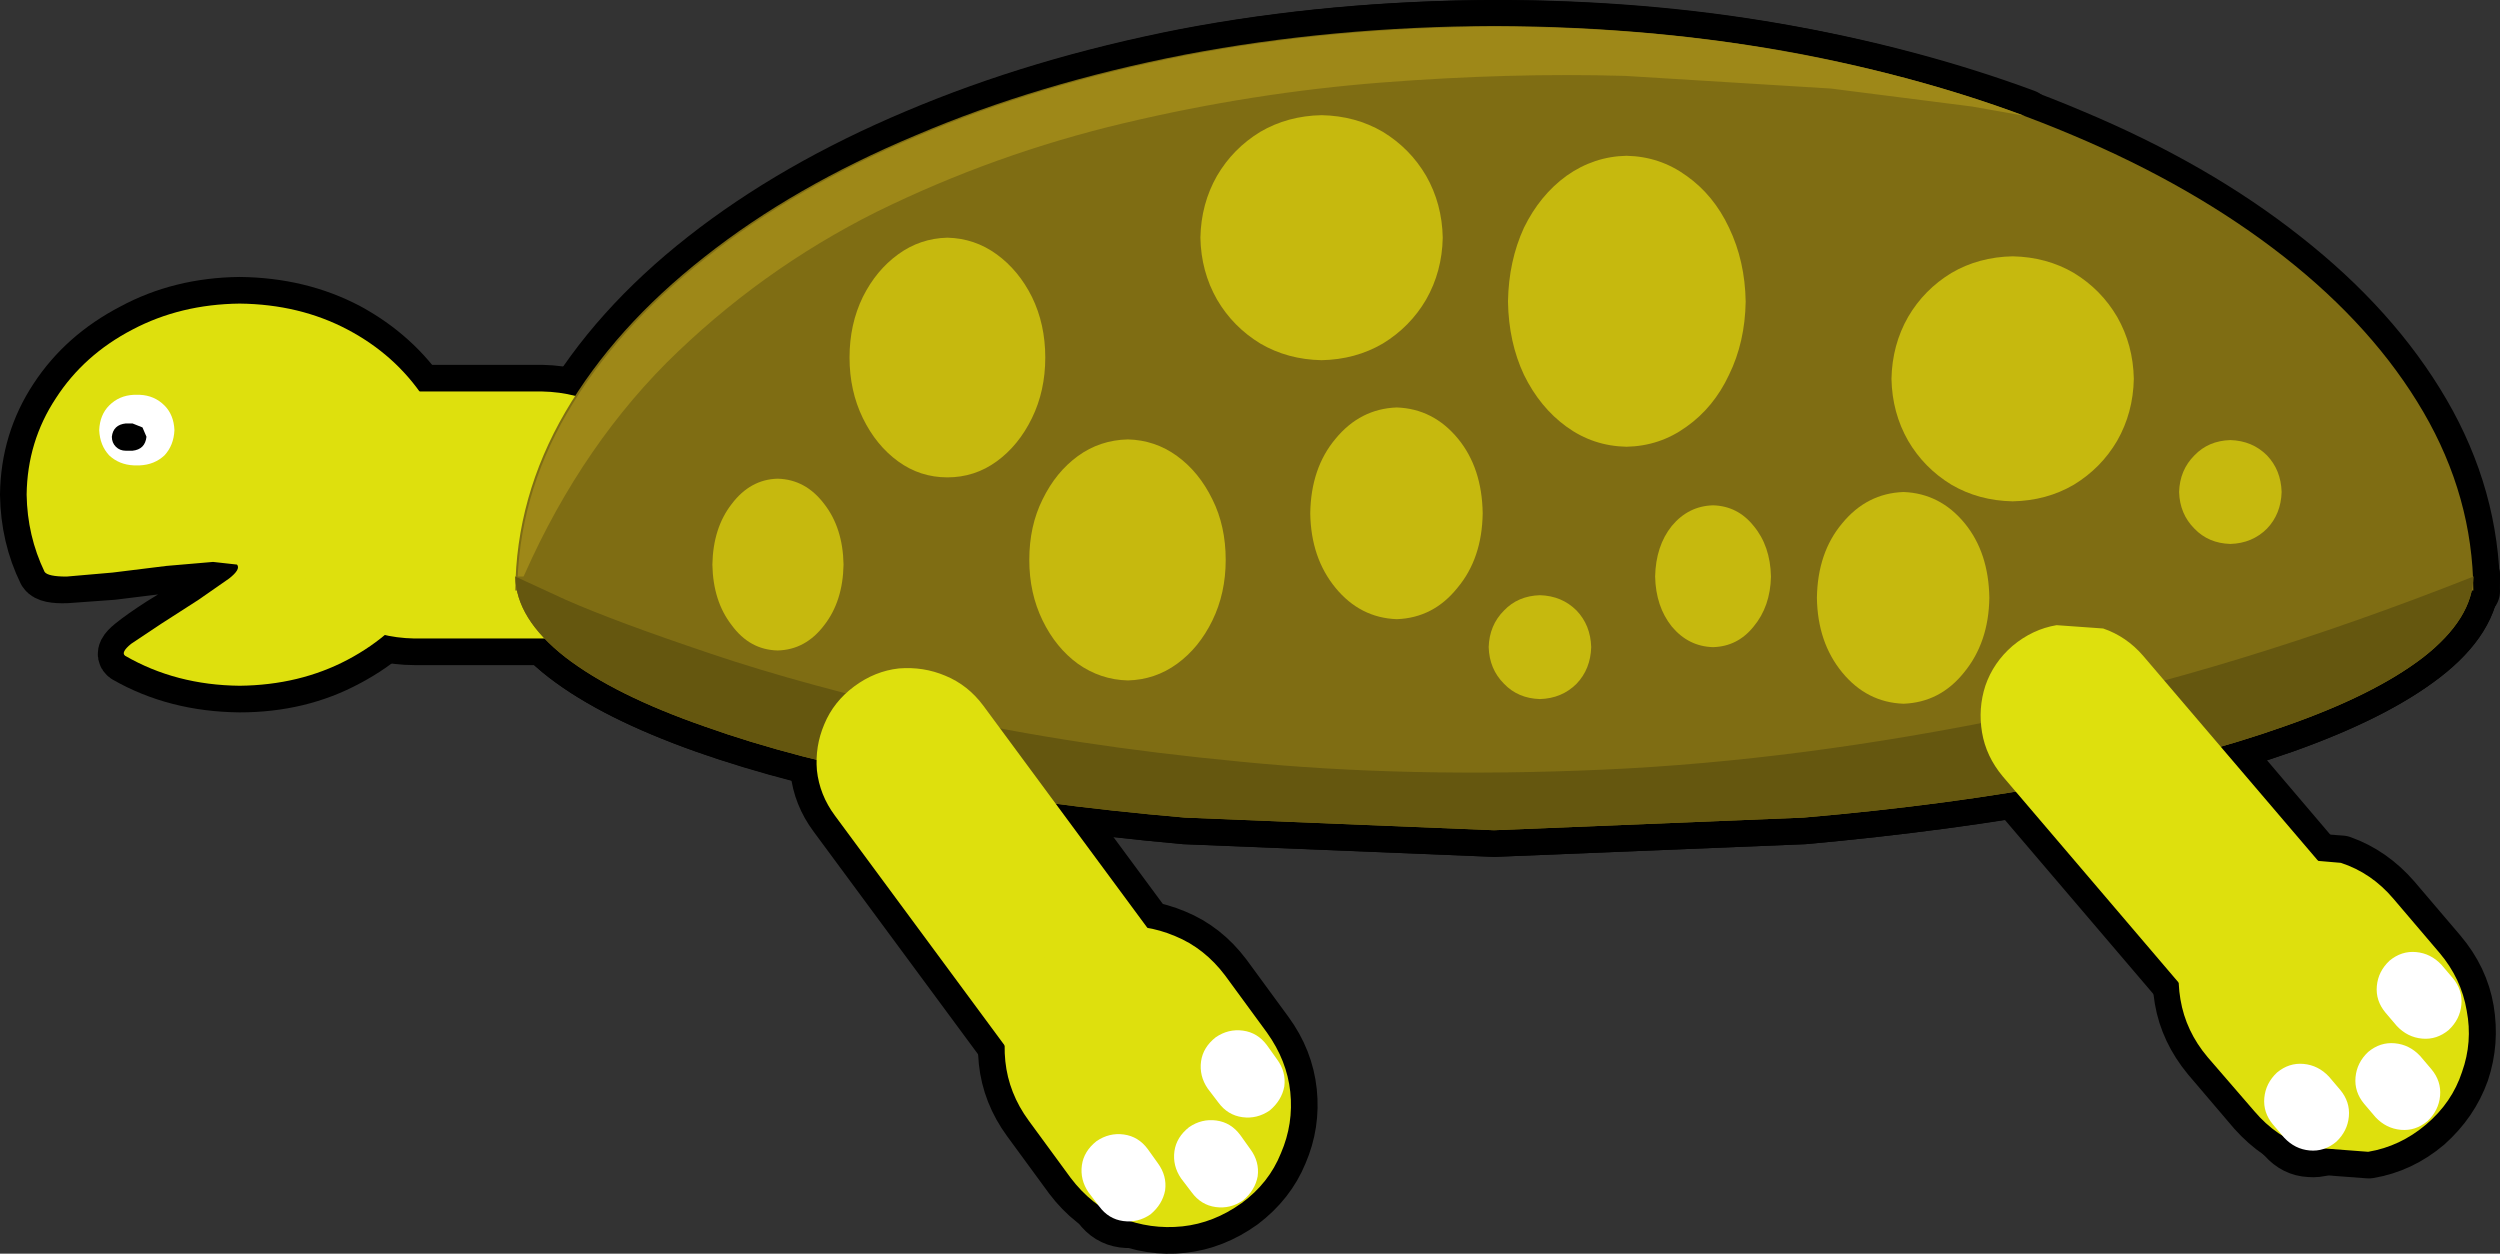 <?xml version="1.0" encoding="UTF-8" standalone="no"?>
<svg xmlns:xlink="http://www.w3.org/1999/xlink" height="94.15px" width="187.75px" xmlns="http://www.w3.org/2000/svg">
  <rect width="100%" height="100%" fill="#333333" stroke="none"/>
  <g transform="matrix(1.0, 0.0, 0.0, 1.0, 101.05, 39.0)">
    <path d="M-67.0 -1.85 Q-67.05 2.15 -69.2 5.4 -71.35 8.65 -74.95 10.55 -78.55 12.5 -83.05 12.5 -87.85 12.45 -91.6 10.3 -91.95 10.05 -91.15 9.4 -90.35 8.75 -88.95 7.85 L-86.1 6.1 -83.85 4.5 Q-82.95 3.75 -83.2 3.45 L-85.05 3.2 -88.55 3.55 -92.6 4.05 -96.05 4.3 Q-97.45 4.35 -97.7 3.95 -99.0 1.3 -99.05 -1.85 -99.0 -5.85 -96.85 -9.1 -94.75 -12.3 -91.1 -14.2 -87.5 -16.15 -83.05 -16.2 -78.55 -16.15 -74.95 -14.25 -71.35 -12.3 -69.2 -9.05 -67.05 -5.85 -67.0 -1.85 Z" fill="none" stroke="#000000" stroke-linecap="round" stroke-linejoin="round" stroke-width="4.0"/>
    <path d="M-50.8 -0.3 Q-50.8 2.3 -52.1 4.4 -53.35 6.45 -55.5 7.7 -57.7 8.95 -60.35 8.95 L-69.9 8.95 Q-72.6 8.95 -74.75 7.7 -76.9 6.45 -78.2 4.35 -79.45 2.3 -79.5 -0.3 -79.45 -2.9 -78.2 -5.0 -76.9 -7.1 -74.75 -8.3 -72.6 -9.55 -69.9 -9.6 L-60.35 -9.6 Q-57.7 -9.55 -55.5 -8.3 -53.35 -7.1 -52.1 -5.0 -50.8 -2.9 -50.8 -0.3 Z" fill="none" stroke="#000000" stroke-linecap="round" stroke-linejoin="round" stroke-width="4.0"/>
    <path d="M-88.7 -8.55 Q-87.95 -7.85 -87.95 -6.7 -88.0 -5.55 -88.7 -4.85 -89.45 -4.1 -90.55 -4.05 L-91.0 -4.05 Q-92.1 -4.1 -92.85 -4.85 -93.55 -5.55 -93.6 -6.7 -93.55 -7.85 -92.85 -8.55 -92.1 -9.3 -91.0 -9.35 L-90.55 -9.35 Q-89.45 -9.3 -88.7 -8.55 Z" fill="none" stroke="#000000" stroke-linecap="round" stroke-linejoin="round" stroke-width="4.0"/>
    <path d="M-90.05 -6.2 Q-90.15 -5.3 -91.1 -5.2 L-91.6 -5.2 Q-92.05 -5.2 -92.35 -5.5 L-92.65 -6.2 Q-92.55 -7.15 -91.6 -7.2 L-91.1 -7.2 -90.35 -6.9 Q-90.05 -6.65 -90.05 -6.2 Z" fill="none" stroke="#000000" stroke-linecap="round" stroke-linejoin="round" stroke-width="4.0"/>
    <path d="M-62.35 5.4 Q-62.3 -1.65 -58.6 -8.0 -54.9 -14.35 -48.15 -19.65 -41.4 -24.95 -32.25 -28.8 -23.05 -32.7 -12.05 -34.85 -1.05 -36.95 11.2 -37.0 23.45 -36.95 34.45 -34.85 45.45 -32.7 54.6 -28.8 63.8 -24.95 70.5 -19.65 77.25 -14.35 80.95 -8.0 84.65 -1.65 84.7 5.4" fill="none" stroke="#000000" stroke-linecap="round" stroke-linejoin="round" stroke-width="4.0"/>
    <path d="M21.05 -33.3 Q12.4 -33.55 2.7 -32.8 -6.95 -32.05 -16.65 -29.75 -26.35 -27.45 -35.15 -23.1 -43.95 -18.7 -50.95 -11.75 -57.95 -4.75 -62.2 5.4 -62.15 -1.65 -58.45 -8.0 -54.75 -14.35 -48.0 -19.65 -41.25 -24.95 -32.1 -28.8 -22.9 -32.7 -11.9 -34.85 -0.9 -36.95 11.35 -37.0 22.35 -37.0 32.35 -35.25 42.4 -33.5 51.05 -30.3 L47.1 -31.0 36.45 -32.35 21.05 -33.3 Z" fill="none" stroke="#000000" stroke-linecap="round" stroke-linejoin="round" stroke-width="4.0"/>
    <path d="M-62.35 4.25 Q-62.3 7.45 -58.6 10.3 -54.9 13.15 -48.15 15.55 -41.4 17.9 -32.25 19.65 -23.05 21.4 -12.05 22.4 L11.2 23.35 34.45 22.4 Q45.45 21.4 54.6 19.65 63.8 17.9 70.5 15.55 77.25 13.15 80.95 10.3 84.65 7.45 84.7 4.25" fill="none" stroke="#000000" stroke-linecap="round" stroke-linejoin="round" stroke-width="4.0"/>
    <path d="M70.5 15.55 Q63.75 17.95 54.6 19.7 45.4 21.4 34.4 22.4 L11.15 23.35 -12.1 22.4 Q-23.1 21.4 -32.25 19.65 -41.45 17.95 -48.15 15.55 -54.9 13.15 -58.6 10.3 -62.3 7.45 -62.35 4.3 L-58.55 6.05 Q-54.8 7.7 -47.65 10.1 -40.55 12.5 -30.55 14.7 -20.5 16.95 -7.9 18.2 4.65 19.45 19.35 18.8 34.05 18.1 50.5 14.7 66.9 11.3 84.7 4.3 84.65 7.45 80.95 10.3 77.25 13.15 70.5 15.55 Z" fill="none" stroke="#000000" stroke-linecap="round" stroke-linejoin="round" stroke-width="4.0"/>
    <path d="M-22.55 -12.15 Q-22.6 -9.65 -23.55 -7.6 -24.55 -5.6 -26.2 -4.35 -27.85 -3.15 -29.95 -3.15 -32.0 -3.2 -33.65 -4.4 -35.3 -5.6 -36.25 -7.6 -37.25 -9.65 -37.3 -12.15 -37.25 -14.65 -36.3 -16.7 -35.3 -18.75 -33.65 -19.95 -32.0 -21.15 -29.95 -21.15 -27.9 -21.15 -26.2 -19.95 -24.55 -18.75 -23.6 -16.7 -22.6 -14.65 -22.55 -12.15 Z" fill="none" stroke="#000000" stroke-linecap="round" stroke-linejoin="round" stroke-width="4.0"/>
    <path d="M10.3 -0.45 Q10.25 2.9 8.4 5.15 6.55 7.4 3.8 7.5 1.05 7.4 -0.8 5.15 -2.6 2.9 -2.7 -0.45 -2.6 -3.85 -0.8 -6.1 1.05 -8.3 3.8 -8.4 6.55 -8.3 8.4 -6.1 10.25 -3.85 10.3 -0.45 Z" fill="none" stroke="#000000" stroke-linecap="round" stroke-linejoin="round" stroke-width="4.0"/>
    <path d="M48.35 5.9 Q48.3 9.25 46.45 11.5 44.6 13.75 41.85 13.85 39.1 13.75 37.25 11.5 35.45 9.25 35.35 5.9 35.45 2.5 37.25 0.25 39.1 -1.95 41.85 -2.05 44.6 -1.95 46.45 0.25 48.3 2.5 48.35 5.9 Z" fill="none" stroke="#000000" stroke-linecap="round" stroke-linejoin="round" stroke-width="4.0"/>
    <path d="M28.8 -21.9 Q30.0 -19.45 30.0 -16.4 30.0 -13.35 28.8 -10.85 27.6 -8.4 25.6 -6.95 23.6 -5.5 21.1 -5.45 18.6 -5.5 16.6 -6.95 14.6 -8.4 13.4 -10.85 12.2 -13.35 12.15 -16.4 12.2 -19.45 13.4 -21.9 14.6 -24.35 16.6 -25.8 18.6 -27.25 21.1 -27.3 23.6 -27.25 25.6 -25.8 27.6 -24.35 28.8 -21.9 Z" fill="none" stroke="#000000" stroke-linecap="round" stroke-linejoin="round" stroke-width="4.0"/>
    <path d="M-8.95 3.05 Q-9.0 5.55 -9.95 7.6 -10.95 9.65 -12.6 10.85 -14.3 12.05 -16.35 12.05 -18.4 12.05 -20.05 10.85 -21.75 9.65 -22.7 7.6 -23.7 5.55 -23.75 3.05 -23.7 0.5 -22.75 -1.55 -21.75 -3.55 -20.05 -4.75 -18.4 -6.0 -16.35 -6.0 -14.3 -6.0 -12.6 -4.75 -10.95 -3.55 -10.0 -1.55 -9.0 0.5 -8.95 3.05 Z" fill="none" stroke="#000000" stroke-linecap="round" stroke-linejoin="round" stroke-width="4.0"/>
    <path d="M-37.7 3.45 Q-37.75 6.2 -39.15 8.0 -40.55 9.85 -42.6 9.9 -44.7 9.85 -46.1 8.0 -47.5 6.2 -47.55 3.45 -47.5 0.7 -46.1 -1.1 -44.7 -2.95 -42.6 -3.0 -40.55 -2.95 -39.15 -1.1 -37.75 0.7 -37.7 3.45 Z" fill="none" stroke="#000000" stroke-linecap="round" stroke-linejoin="round" stroke-width="4.0"/>
    <path d="M7.3 -21.15 Q7.25 -18.55 6.05 -16.5 4.85 -14.4 2.8 -13.2 0.75 -11.95 -1.8 -11.95 -4.35 -11.95 -6.4 -13.2 -8.45 -14.4 -9.65 -16.5 -10.85 -18.55 -10.9 -21.15 -10.85 -23.7 -9.65 -25.8 -8.45 -27.85 -6.4 -29.1 -4.35 -30.3 -1.8 -30.35 0.75 -30.3 2.8 -29.1 4.85 -27.85 6.05 -25.8 7.25 -23.7 7.3 -21.15 Z" fill="none" stroke="#000000" stroke-linecap="round" stroke-linejoin="round" stroke-width="4.0"/>
    <path d="M59.2 -10.55 Q59.15 -7.95 57.95 -5.9 56.75 -3.8 54.7 -2.6 52.65 -1.35 50.1 -1.35 47.55 -1.35 45.5 -2.6 43.45 -3.8 42.25 -5.9 41.05 -7.95 41.0 -10.55 41.05 -13.1 42.25 -15.2 43.45 -17.25 45.5 -18.5 47.55 -19.7 50.1 -19.75 52.65 -19.7 54.7 -18.5 56.75 -17.25 57.95 -15.2 59.15 -13.1 59.2 -10.55 Z" fill="none" stroke="#000000" stroke-linecap="round" stroke-linejoin="round" stroke-width="4.0"/>
    <path d="M70.3 -2.05 Q70.25 -0.4 69.2 0.7 68.1 1.8 66.45 1.85 64.8 1.8 63.75 0.7 62.65 -0.4 62.6 -2.05 62.65 -3.7 63.75 -4.8 64.8 -5.9 66.45 -5.95 68.1 -5.9 69.2 -4.8 70.25 -3.7 70.3 -2.05 Z" fill="none" stroke="#000000" stroke-linecap="round" stroke-linejoin="round" stroke-width="4.0"/>
    <path d="M18.4 9.6 Q18.35 11.25 17.3 12.35 16.2 13.45 14.55 13.5 12.9 13.45 11.85 12.35 10.75 11.25 10.7 9.6 10.75 7.95 11.85 6.85 12.9 5.75 14.55 5.7 16.2 5.75 17.3 6.85 18.35 7.95 18.4 9.6 Z" fill="none" stroke="#000000" stroke-linecap="round" stroke-linejoin="round" stroke-width="4.0"/>
    <path d="M31.95 4.3 Q31.9 6.55 30.65 8.1 29.45 9.6 27.6 9.65 25.75 9.6 24.5 8.1 23.3 6.55 23.25 4.3 23.3 2.05 24.5 0.55 25.75 -0.95 27.6 -1.0 29.45 -0.95 30.65 0.55 31.9 2.05 31.95 4.3 Z" fill="none" stroke="#000000" stroke-linecap="round" stroke-linejoin="round" stroke-width="4.0"/>
    <path d="M-27.2 14.0 L-11.25 35.6 Q-10.1 37.15 -9.9 38.95 -9.75 40.8 -10.45 42.45 -11.15 44.1 -12.7 45.3 -14.25 46.45 -16.05 46.6 -17.9 46.8 -19.55 46.1 -21.25 45.4 -22.4 43.85 L-38.35 22.25 Q-39.5 20.7 -39.7 18.85 -39.85 17.05 -39.15 15.4 -38.45 13.7 -36.9 12.55 -35.35 11.4 -33.55 11.2 -31.7 11.05 -30.05 11.75 -28.35 12.45 -27.2 14.0 Z" fill="none" stroke="#000000" stroke-linecap="round" stroke-linejoin="round" stroke-width="4.0"/>
    <path d="M56.9 8.2 Q58.6 8.8 59.9 10.25 L77.3 30.7 Q78.55 32.2 78.85 33.95 79.2 35.75 78.6 37.5 78.0 39.2 76.55 40.45 75.05 41.7 73.25 42.0 L69.75 41.75 Q68.05 41.15 66.75 39.7 L49.35 19.3 Q48.1 17.8 47.8 16.0 47.45 14.2 48.05 12.5 48.65 10.75 50.1 9.5 51.6 8.25 53.4 7.95 L56.9 8.2 Z" fill="none" stroke="#000000" stroke-linecap="round" stroke-linejoin="round" stroke-width="4.0"/>
    <path d="M-4.15 43.0 Q-3.9 45.4 -4.85 47.6 -5.75 49.8 -7.8 51.35 -9.9 52.85 -12.25 53.1 -14.65 53.35 -16.9 52.4 -19.1 51.5 -20.65 49.45 L-23.8 45.15 Q-25.3 43.1 -25.55 40.7 -25.8 38.3 -24.85 36.1 -23.95 33.9 -21.9 32.35 -19.8 30.85 -17.45 30.6 -15.05 30.35 -12.8 31.3 -10.6 32.2 -9.05 34.25 L-5.9 38.55 Q-4.4 40.6 -4.15 43.0 Z" fill="none" stroke="#000000" stroke-linecap="round" stroke-linejoin="round" stroke-width="4.0"/>
    <path d="M-14.1 48.3 Q-13.4 49.3 -13.55 50.35 -13.75 51.45 -14.65 52.2 -15.6 52.85 -16.7 52.7 -17.8 52.55 -18.5 51.6 L-19.3 50.55 Q-19.95 49.6 -19.8 48.5 -19.65 47.4 -18.7 46.7 -17.75 46.05 -16.65 46.2 -15.55 46.35 -14.85 47.3 L-14.1 48.3 Z" fill="none" stroke="#000000" stroke-linecap="round" stroke-linejoin="round" stroke-width="4.0"/>
    <path d="M-7.15 47.25 Q-6.45 48.25 -6.6 49.3 -6.8 50.4 -7.7 51.15 -8.65 51.8 -9.75 51.65 -10.85 51.5 -11.55 50.55 L-12.35 49.5 Q-13.0 48.55 -12.85 47.45 -12.7 46.35 -11.75 45.65 -10.8 45.0 -9.7 45.15 -8.6 45.3 -7.9 46.25 L-7.15 47.25 Z" fill="none" stroke="#000000" stroke-linecap="round" stroke-linejoin="round" stroke-width="4.0"/>
    <path d="M-5.15 40.5 Q-4.45 41.5 -4.6 42.55 -4.8 43.65 -5.7 44.4 -6.65 45.05 -7.75 44.9 -8.85 44.75 -9.55 43.8 L-10.35 42.75 Q-11.0 41.8 -10.85 40.7 -10.7 39.6 -9.75 38.9 -8.8 38.25 -7.7 38.4 -6.6 38.55 -5.9 39.5 L-5.15 40.5 Z" fill="none" stroke="#000000" stroke-linecap="round" stroke-linejoin="round" stroke-width="4.0"/>
    <path d="M84.25 36.85 Q84.65 39.25 83.9 41.5 83.1 43.75 81.2 45.45 79.25 47.1 76.85 47.5 L72.2 47.15 Q69.95 46.35 68.25 44.45 L64.8 40.4 Q63.15 38.4 62.75 36.05 62.35 33.7 63.1 31.4 63.9 29.15 65.85 27.45 67.8 25.8 70.15 25.4 L74.8 25.75 Q77.05 26.55 78.75 28.5 L82.2 32.55 Q83.85 34.5 84.25 36.85 Z" fill="none" stroke="#000000" stroke-linecap="round" stroke-linejoin="round" stroke-width="4.0"/>
    <path d="M73.85 41.9 L74.7 42.85 Q75.45 43.75 75.35 44.9 75.3 46.0 74.4 46.75 73.5 47.5 72.4 47.4 71.3 47.35 70.5 46.45 L69.65 45.45 Q68.9 44.55 69.0 43.45 69.1 42.35 69.95 41.55 70.9 40.85 72.0 40.9 73.1 41.0 73.85 41.9 Z" fill="none" stroke="#000000" stroke-linecap="round" stroke-linejoin="round" stroke-width="4.0"/>
    <path d="M80.7 40.35 L81.55 41.3 Q82.3 42.2 82.2 43.35 82.15 44.45 81.25 45.2 80.35 45.95 79.25 45.85 78.15 45.8 77.35 44.9 L76.5 43.9 Q75.75 43.0 75.85 41.9 75.95 40.8 76.8 40.0 77.75 39.3 78.85 39.35 79.95 39.45 80.7 40.35 Z" fill="none" stroke="#000000" stroke-linecap="round" stroke-linejoin="round" stroke-width="4.0"/>
    <path d="M82.25 33.5 L83.1 34.45 Q83.85 35.35 83.75 36.5 83.7 37.6 82.8 38.35 81.9 39.1 80.8 39.0 79.7 38.95 78.9 38.05 L78.05 37.05 Q77.3 36.15 77.4 35.05 77.5 33.95 78.35 33.15 79.3 32.45 80.4 32.5 81.5 32.6 82.25 33.5 Z" fill="none" stroke="#000000" stroke-linecap="round" stroke-linejoin="round" stroke-width="4.0"/>
    <path d="M-67.0 -1.85 Q-67.05 2.15 -69.2 5.4 -71.35 8.65 -74.95 10.55 -78.55 12.45 -83.05 12.5 -87.85 12.45 -91.65 10.25 -92.0 10.0 -91.2 9.35 L-88.95 7.85 -86.15 6.05 -83.85 4.45 Q-82.95 3.75 -83.25 3.4 L-85.05 3.2 -88.55 3.5 -92.6 4.0 -96.05 4.3 Q-97.45 4.3 -97.7 3.95 -99.0 1.25 -99.05 -1.85 -99.0 -5.85 -96.85 -9.1 -94.75 -12.35 -91.1 -14.25 -87.5 -16.15 -83.05 -16.2 -78.55 -16.15 -74.95 -14.25 -71.35 -12.35 -69.2 -9.1 -67.05 -5.85 -67.0 -1.85" fill="#dee00d" fill-rule="evenodd" stroke="none"/>
    <path d="M-50.8 -0.3 Q-50.8 2.3 -52.1 4.35 -53.35 6.45 -55.55 7.7 -57.7 8.95 -60.35 8.95 L-69.95 8.95 Q-72.6 8.9 -74.75 7.7 -76.9 6.45 -78.2 4.35 -79.45 2.25 -79.5 -0.3 -79.45 -2.9 -78.2 -5.0 -76.9 -7.1 -74.75 -8.35 -72.6 -9.55 -69.95 -9.6 L-60.35 -9.6 Q-57.7 -9.55 -55.55 -8.35 -53.35 -7.1 -52.1 -5.0 -50.8 -2.9 -50.8 -0.3" fill="#dee00d" fill-rule="evenodd" stroke="none"/>
    <path d="M-90.55 -4.05 L-91.0 -4.05 Q-92.1 -4.1 -92.85 -4.8 -93.55 -5.55 -93.6 -6.7 -93.55 -7.85 -92.85 -8.55 -92.1 -9.3 -91.0 -9.35 L-90.55 -9.35 Q-89.45 -9.3 -88.7 -8.55 -88.0 -7.85 -87.95 -6.7 -88.0 -5.55 -88.7 -4.8 -89.45 -4.1 -90.55 -4.05" fill="#ffffff" fill-rule="evenodd" stroke="none"/>
    <path d="M-90.05 -6.2 Q-90.15 -5.25 -91.1 -5.15 L-91.6 -5.15 Q-92.05 -5.15 -92.35 -5.45 -92.65 -5.75 -92.65 -6.2 -92.55 -7.1 -91.6 -7.2 L-91.1 -7.2 -90.35 -6.9 -90.05 -6.2" fill="#000000" fill-rule="evenodd" stroke="none"/>
    <path d="M84.7 5.35 L-62.35 5.35 Q-62.3 -1.7 -58.6 -8.05 -54.9 -14.4 -48.15 -19.7 -41.45 -25.0 -32.25 -28.85 -23.1 -32.75 -12.05 -34.9 -1.05 -37.0 11.15 -37.05 23.4 -37.0 34.4 -34.9 45.4 -32.75 54.6 -28.85 63.75 -25.0 70.5 -19.7 77.25 -14.4 80.95 -8.05 84.65 -1.7 84.7 5.35" fill="#7f6d13" fill-rule="evenodd" stroke="none"/>
    <path d="M21.0 -33.3 Q12.35 -33.55 2.7 -32.8 -6.95 -32.05 -16.65 -29.75 -26.35 -27.45 -35.2 -23.1 -44.0 -18.7 -51.0 -11.75 -57.95 -4.75 -62.2 5.4 -62.15 -1.65 -58.45 -8.0 -54.75 -14.35 -48.0 -19.65 -41.3 -24.95 -32.1 -28.8 -22.95 -32.7 -11.9 -34.85 -0.9 -36.95 11.3 -37.0 22.3 -37.0 32.35 -35.25 42.4 -33.5 51.0 -30.3 L47.05 -31.0 36.45 -32.35 21.0 -33.3" fill="#9e8818" fill-rule="evenodd" stroke="none"/>
    <path d="M84.7 4.3 Q84.65 7.45 80.95 10.35 77.25 13.2 70.5 15.55 63.75 17.95 54.6 19.7 45.4 21.45 34.4 22.4 L11.15 23.35 -12.05 22.4 Q-23.1 21.45 -32.25 19.7 -41.45 17.95 -48.15 15.55 -54.9 13.2 -58.6 10.35 -62.3 7.45 -62.35 4.3 L84.7 4.3" fill="#7f6d13" fill-rule="evenodd" stroke="none"/>
    <path d="M70.5 15.55 Q63.75 17.95 54.6 19.7 45.4 21.45 34.4 22.4 L11.15 23.35 -12.1 22.4 Q-23.1 21.45 -32.25 19.7 -41.45 17.95 -48.15 15.55 -54.9 13.2 -58.6 10.35 -62.3 7.45 -62.35 4.3 L-58.55 6.05 Q-54.8 7.7 -47.65 10.1 -40.55 12.5 -30.55 14.75 -20.5 17.0 -7.9 18.2 4.65 19.45 19.35 18.8 34.05 18.15 50.5 14.75 66.9 11.35 84.7 4.3 84.65 7.45 80.95 10.35 77.25 13.2 70.5 15.55" fill="#65570f" fill-rule="evenodd" stroke="none"/>
    <path d="M-22.55 -12.15 Q-22.55 -9.65 -23.55 -7.6 -24.55 -5.55 -26.2 -4.35 -27.85 -3.15 -29.9 -3.15 -31.95 -3.15 -33.6 -4.35 -35.25 -5.55 -36.25 -7.6 -37.25 -9.65 -37.25 -12.15 -37.25 -14.65 -36.25 -16.7 -35.25 -18.7 -33.6 -19.9 -31.95 -21.1 -29.9 -21.15 -27.85 -21.1 -26.2 -19.9 -24.55 -18.7 -23.55 -16.7 -22.55 -14.65 -22.55 -12.15" fill="#c6b90e" fill-rule="evenodd" stroke="none"/>
    <path d="M10.3 -0.45 Q10.25 2.95 8.4 5.15 6.6 7.4 3.85 7.5 1.1 7.4 -0.75 5.15 -2.6 2.9 -2.65 -0.45 -2.6 -3.85 -0.75 -6.05 1.1 -8.3 3.85 -8.4 6.6 -8.3 8.45 -6.05 10.25 -3.85 10.3 -0.45" fill="#c6b90e" fill-rule="evenodd" stroke="none"/>
    <path d="M48.35 5.9 Q48.3 9.25 46.45 11.5 44.65 13.75 41.9 13.85 39.15 13.75 37.3 11.5 35.45 9.25 35.4 5.9 35.45 2.5 37.3 0.3 39.15 -1.95 41.9 -2.05 44.65 -1.95 46.5 0.3 48.3 2.5 48.35 5.9" fill="#c6b90e" fill-rule="evenodd" stroke="none"/>
    <path d="M30.05 -16.35 Q30.0 -13.3 28.8 -10.85 27.65 -8.4 25.6 -6.95 23.6 -5.5 21.1 -5.45 18.6 -5.5 16.6 -6.95 14.6 -8.4 13.4 -10.85 12.25 -13.3 12.2 -16.35 12.25 -19.4 13.4 -21.9 14.6 -24.35 16.6 -25.8 18.65 -27.25 21.1 -27.3 23.6 -27.25 25.6 -25.8 27.65 -24.35 28.8 -21.9 30.0 -19.4 30.05 -16.35" fill="#c6b90e" fill-rule="evenodd" stroke="none"/>
    <path d="M-9.0 3.05 Q-9.0 5.55 -10.0 7.6 -11.0 9.65 -12.65 10.85 -14.3 12.05 -16.35 12.1 -18.4 12.05 -20.1 10.85 -21.75 9.65 -22.75 7.6 -23.75 5.55 -23.75 3.05 -23.75 0.5 -22.75 -1.5 -21.75 -3.55 -20.1 -4.75 -18.45 -5.95 -16.35 -6.0 -14.3 -5.95 -12.65 -4.75 -11.0 -3.55 -10.0 -1.5 -9.0 0.5 -9.0 3.05" fill="#c6b90e" fill-rule="evenodd" stroke="none"/>
    <path d="M-37.7 3.4 Q-37.75 6.15 -39.15 7.95 -40.55 9.8 -42.65 9.85 -44.75 9.8 -46.1 7.95 -47.5 6.15 -47.55 3.4 -47.5 0.65 -46.1 -1.15 -44.7 -3.0 -42.65 -3.05 -40.55 -3.0 -39.15 -1.15 -37.75 0.65 -37.7 3.4" fill="#c6b90e" fill-rule="evenodd" stroke="none"/>
    <path d="M7.3 -21.15 Q7.25 -18.6 6.05 -16.5 4.85 -14.45 2.8 -13.2 0.75 -12.0 -1.8 -11.95 -4.35 -12.0 -6.4 -13.2 -8.45 -14.45 -9.65 -16.5 -10.85 -18.6 -10.9 -21.15 -10.85 -23.7 -9.65 -25.8 -8.45 -27.85 -6.4 -29.1 -4.35 -30.3 -1.8 -30.35 0.75 -30.3 2.8 -29.1 4.85 -27.85 6.05 -25.8 7.25 -23.7 7.3 -21.15" fill="#c6b90e" fill-rule="evenodd" stroke="none"/>
    <path d="M59.2 -10.55 Q59.15 -8.0 57.95 -5.9 56.75 -3.85 54.7 -2.6 52.65 -1.4 50.1 -1.35 47.55 -1.4 45.5 -2.6 43.45 -3.85 42.25 -5.9 41.05 -8.0 41.0 -10.55 41.05 -13.1 42.25 -15.2 43.45 -17.25 45.5 -18.5 47.55 -19.7 50.1 -19.75 52.65 -19.7 54.7 -18.5 56.75 -17.25 57.95 -15.2 59.15 -13.1 59.2 -10.55" fill="#c6b90e" fill-rule="evenodd" stroke="none"/>
    <path d="M70.3 -2.05 Q70.25 -0.4 69.2 0.7 68.1 1.8 66.45 1.85 64.8 1.8 63.75 0.7 62.65 -0.4 62.6 -2.05 62.65 -3.7 63.75 -4.8 64.8 -5.9 66.45 -5.95 68.1 -5.9 69.2 -4.8 70.25 -3.7 70.3 -2.05" fill="#c6b90e" fill-rule="evenodd" stroke="none"/>
    <path d="M18.45 9.6 Q18.4 11.25 17.35 12.35 16.25 13.45 14.6 13.5 12.95 13.45 11.9 12.35 10.8 11.25 10.75 9.6 10.8 7.95 11.9 6.85 12.95 5.75 14.6 5.7 16.25 5.75 17.35 6.85 18.4 7.95 18.45 9.6" fill="#c6b90e" fill-rule="evenodd" stroke="none"/>
    <path d="M31.95 4.3 Q31.9 6.55 30.65 8.05 29.45 9.55 27.6 9.6 25.75 9.55 24.5 8.05 23.3 6.55 23.25 4.3 23.3 2.0 24.5 0.5 25.75 -1.0 27.6 -1.05 29.45 -1.0 30.65 0.5 31.9 2.0 31.95 4.3" fill="#c6b90e" fill-rule="evenodd" stroke="none"/>
    <path d="M-36.9 12.55 Q-35.35 11.4 -33.55 11.2 -31.7 11.05 -30.05 11.75 -28.35 12.45 -27.2 14.0 L-11.25 35.6 Q-10.1 37.15 -9.9 38.95 -9.7 40.75 -10.45 42.45 -11.15 44.1 -12.7 45.3 -14.25 46.45 -16.05 46.6 -17.9 46.8 -19.55 46.1 -21.25 45.4 -22.4 43.85 L-38.35 22.25 Q-39.5 20.7 -39.7 18.85 -39.85 17.05 -39.15 15.4 -38.45 13.7 -36.9 12.55" fill="#dee00d" fill-rule="evenodd" stroke="none"/>
    <path d="M59.9 10.25 L77.35 30.7 Q78.6 32.2 78.9 33.95 79.2 35.75 78.6 37.5 78.0 39.2 76.55 40.5 75.05 41.75 73.3 42.05 L69.75 41.75 Q68.05 41.15 66.75 39.7 L49.35 19.3 Q48.1 17.8 47.8 16.0 47.5 14.2 48.05 12.5 48.65 10.75 50.1 9.5 51.6 8.25 53.4 7.95 L56.9 8.2 Q58.65 8.8 59.9 10.25" fill="#dee00d" fill-rule="evenodd" stroke="none"/>
    <path d="M-4.85 47.6 Q-5.75 49.85 -7.8 51.35 -9.9 52.85 -12.25 53.1 -14.65 53.35 -16.9 52.45 -19.1 51.5 -20.65 49.45 L-23.8 45.15 Q-25.3 43.1 -25.55 40.7 -25.8 38.3 -24.85 36.1 -23.95 33.9 -21.9 32.35 -19.8 30.85 -17.4 30.6 -15.05 30.35 -12.8 31.3 -10.6 32.2 -9.05 34.25 L-5.9 38.55 Q-4.4 40.65 -4.15 43.0 -3.9 45.4 -4.85 47.6" fill="#dee00d" fill-rule="evenodd" stroke="none"/>
    <path d="M-14.1 48.35 Q-13.4 49.3 -13.55 50.4 -13.75 51.45 -14.65 52.2 -15.6 52.85 -16.7 52.7 -17.8 52.55 -18.5 51.6 L-19.3 50.55 Q-19.95 49.6 -19.8 48.5 -19.65 47.45 -18.7 46.7 -17.75 46.05 -16.65 46.2 -15.55 46.35 -14.85 47.3 L-14.1 48.35" fill="#ffffff" fill-rule="evenodd" stroke="none"/>
    <path d="M-7.15 47.3 Q-6.45 48.25 -6.6 49.35 -6.8 50.4 -7.7 51.15 -8.65 51.8 -9.75 51.65 -10.85 51.5 -11.55 50.55 L-12.35 49.5 Q-13.0 48.55 -12.85 47.45 -12.7 46.4 -11.75 45.65 -10.8 45.0 -9.7 45.15 -8.6 45.3 -7.9 46.25 L-7.15 47.3" fill="#ffffff" fill-rule="evenodd" stroke="none"/>
    <path d="M-5.15 40.55 Q-4.45 41.5 -4.6 42.6 -4.8 43.65 -5.7 44.4 -6.65 45.05 -7.75 44.9 -8.85 44.75 -9.55 43.8 L-10.35 42.75 Q-11.0 41.8 -10.85 40.7 -10.7 39.65 -9.75 38.9 -8.8 38.25 -7.7 38.4 -6.6 38.55 -5.9 39.5 L-5.15 40.55" fill="#ffffff" fill-rule="evenodd" stroke="none"/>
    <path d="M83.85 41.5 Q83.1 43.8 81.15 45.45 79.2 47.1 76.8 47.5 L72.2 47.15 Q69.9 46.4 68.25 44.45 L64.75 40.4 Q63.1 38.45 62.7 36.05 62.3 33.7 63.1 31.4 63.85 29.15 65.8 27.45 67.75 25.8 70.1 25.4 L74.75 25.8 Q77.05 26.55 78.7 28.5 L82.15 32.55 Q83.8 34.5 84.2 36.9 84.65 39.25 83.85 41.5" fill="#dee00d" fill-rule="evenodd" stroke="none"/>
    <path d="M74.7 42.85 Q75.45 43.75 75.35 44.85 75.25 45.95 74.4 46.75 73.5 47.5 72.4 47.4 71.3 47.3 70.5 46.45 L69.65 45.45 Q68.9 44.55 69.0 43.45 69.1 42.35 69.95 41.55 70.85 40.8 71.95 40.9 73.05 41.0 73.85 41.85 L74.7 42.85" fill="#ffffff" fill-rule="evenodd" stroke="none"/>
    <path d="M81.55 41.3 Q82.3 42.2 82.2 43.3 82.1 44.4 81.25 45.2 80.35 45.95 79.25 45.85 78.15 45.75 77.35 44.9 L76.5 43.9 Q75.75 43.0 75.85 41.9 75.95 40.8 76.8 40.0 77.7 39.25 78.8 39.35 79.9 39.45 80.7 40.3 L81.55 41.3" fill="#ffffff" fill-rule="evenodd" stroke="none"/>
    <path d="M83.15 34.45 Q83.9 35.35 83.8 36.45 83.7 37.55 82.85 38.35 81.95 39.1 80.85 39.0 79.75 38.9 78.95 38.05 L78.1 37.05 Q77.35 36.15 77.45 35.05 77.55 33.95 78.4 33.15 79.3 32.4 80.4 32.5 81.5 32.6 82.3 33.45 L83.15 34.45" fill="#ffffff" fill-rule="evenodd" stroke="none"/>
  </g>
</svg>
